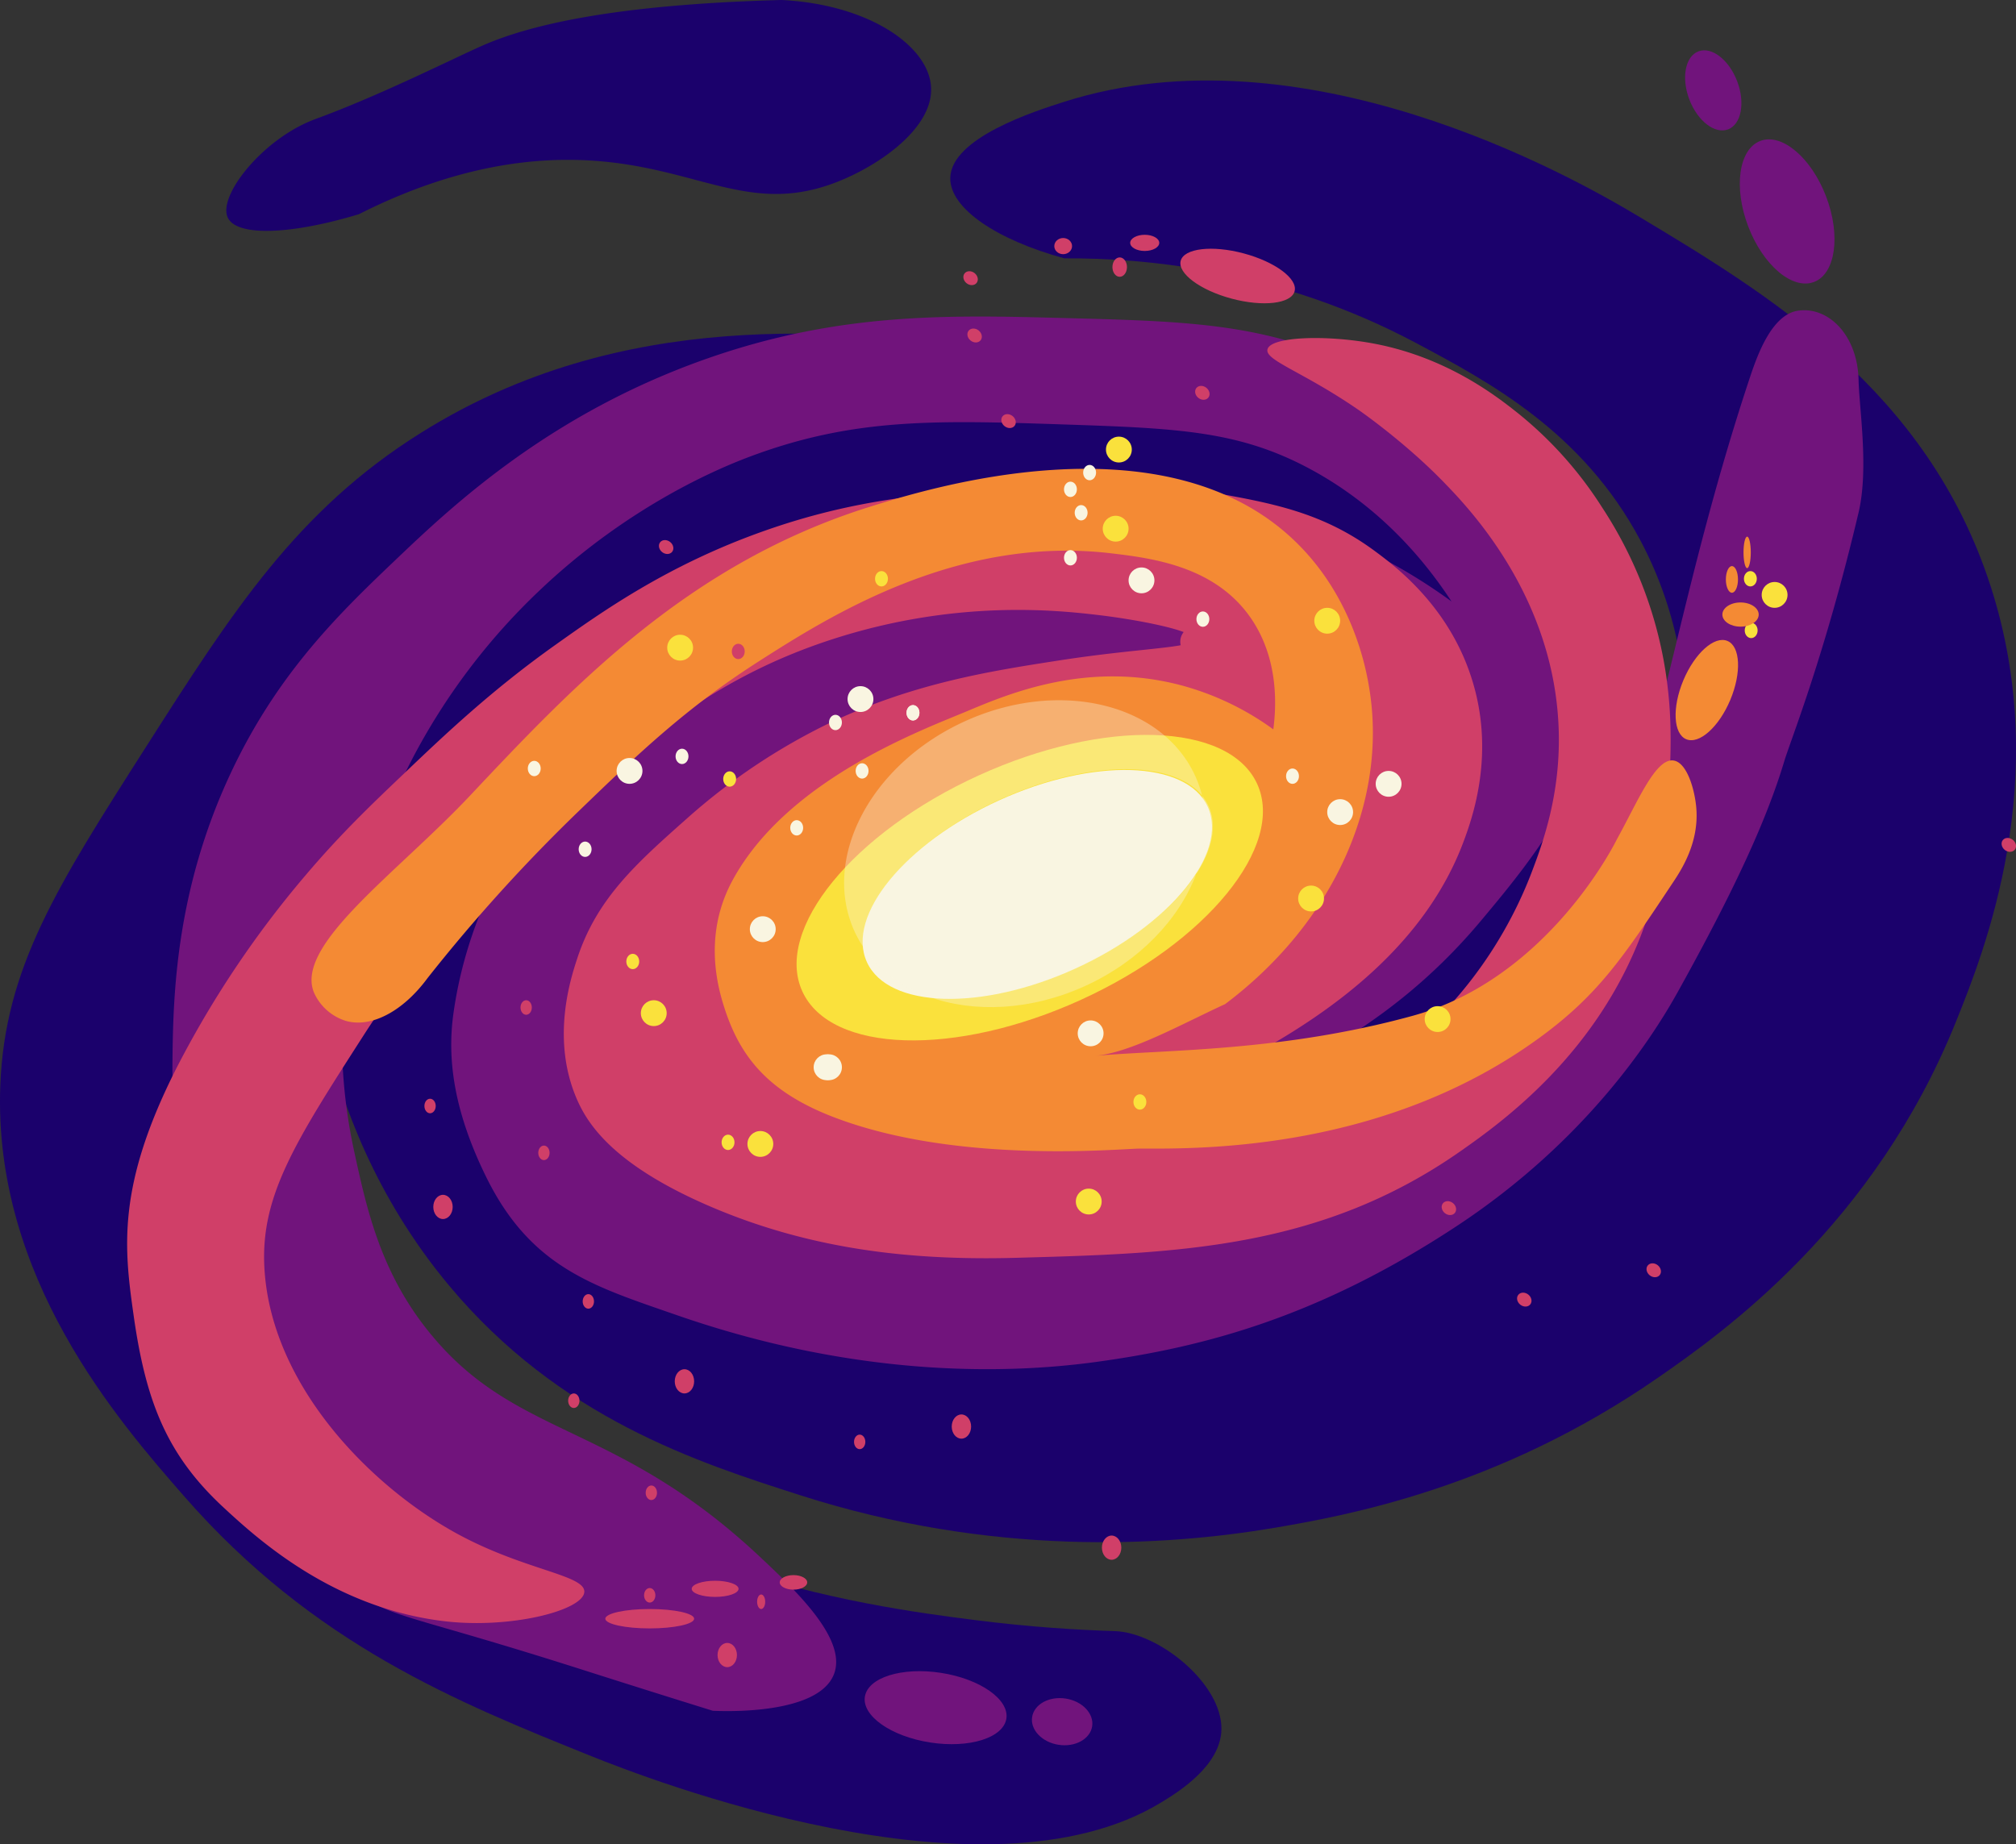     <svg xmlns="http://www.w3.org/2000/svg" viewBox="0 0 987.64 903.63">
        <rect x="0" y="0" width="987.64" height="903.63" fill="#333333" stroke="none"/>
        <defs>
            <style>
                .cls-1 {
                    fill: #1b016c;
                }
                .cls-2 {
                    fill: #71147c;
                }
                .cls-3 {
                    fill: #d03f68;
                }
                .cls-4 {
                    fill: none;
                    stroke: #1d006c;
                    stroke-linecap: round;
                    stroke-miterlimit: 10;
                    stroke-width: 45px;
                }
                .cls-5 {
                    fill: #f48a34;
                }
                .cls-6 {
                    fill: #f9f5e1;
                }
                .cls-7 {
                    fill: #fae13c;
                }
                .cls-8 {
                    opacity: 0.35;
                }
            </style>
        </defs>
        <g id="Layer_1" data-name="Layer 1">
            <path
                fill="#1b016c"
                d="M419.39,894c8-4.86,29.34-17.89,29.65-35.88.39-22.36-30.64-47.47-52.34-48.15-17.29-.53-41.15-1.9-69.35-5.52-24.74-3.18-74.18-9.53-123.74-27.23-47.14-16.83-105.21-37.57-147-92.73-46.89-61.9-47.4-133-45.68-163.05,7.27,29.18,23,75.24,59.75,119.25,54.16,64.9,121.56,86.53,172,102.71,94,30.17,178.28,25.08,232.15,16,35.27-6,109.77-19.4,187.71-73.33,32.78-22.68,106.32-75,146.48-175,13.54-33.68,47.48-118.12,16.87-213C794.81,201.67,716.69,154.8,653,116.57,618.66,96,488.7,23.49,372,60.67c-14.52,4.63-55.5,17.68-55.8,37.37-.22,14.82,22.69,30.26,55.87,39.33,39.37-.2,104.57,5.38,172.52,41.58,35.59,19,81.35,43.33,109.68,96.59,39.14,73.55,17.11,149.74,10.72,169.54.19-23.07-2.76-63.9-25.94-105.77-7-12.68-28.66-48.5-94.11-88.66-75.31-46.21-152.08-63.45-209-69.76-73.38-8.15-180.3-20-279.12,42C-3.91,260.92-35.61,310.6-77.93,376.93-121.68,445.49-147,485.26-149.2,542.72c-3.52,94,57.82,164.26,90.09,201.21C4.28,816.52,75,844.93,140.51,871.3,166.89,881.9,332.81,946.75,419.39,894Z"
                transform="translate(149.34 -10.79)"
            />
            <path
                fill="#71147c"
                d="M707.77,196.25c3.59-10.81,10.66-31.33,23.74-33.23,14.9-2.17,29.19,12,29.67,34,.3,13.82,5.08,43.35,0,64.88-16.62,70.42-33.25,111.37-36.4,121.85-8.69,28.94-24.53,63.3-52.22,113.14-12.24,22-44.57,72.71-108.4,114.73-67.73,44.59-123.87,59.25-176.43,66.46-46.11,6.32-119,7.19-205.72-23-40.69-14.13-71.42-23.15-93.36-68-15.94-32.6-18.93-57.91-15.83-79.91,10.51-74.36,58.39-122.41,79.52-143.61C203.75,312,258.94,292.17,296,279.33,337.42,264.94,386.22,248,449,258c52.91,8.39,91.51,32,112.75,47.47-11.95-18.29-33.92-46.08-70-65.28C457.55,222,427.84,220.63,373.09,218.8c-63-2.1-103.48-3.45-154.29,15.43-12.61,4.69-58.87,22.89-104.44,66.46a313.6,313.6,0,0,0-61.71,81.89c-11.34,22.06-49,98-28.49,192.27,6.25,28.75,13.08,60.2,38,90.19,42,50.64,90.29,42.59,160.22,108,18.78,17.57,43.51,41.18,36.79,58.16-7.87,19.9-53.92,18.06-59.34,17.8q-31.89-9.91-64.08-20.18C58.69,804.25,46.34,804,30.1,794.41c-36.66-21.55-48.29-59.28-70-122.25C-49.3,645-65.51,596.65-64.85,530.93c.33-31.68,1.39-83.34,28.49-141.23,23.31-49.8,54.2-79.24,81.89-105.62s75-70.56,150.72-97.32c65.09-23,118.6-21.62,174.46-20.18,60.08,1.56,95.9,2.48,138.86,21.37,20.62,9.06,114.63,50.38,125.8,132.92,8.21,60.57-32.78,109.51-59.34,141.23-48.78,58.26-107.14,80.2-149.54,96.13-48.14,18.1-116.63,43.84-187.51,16.62a183.89,183.89,0,0,1-41.54-22.55L252,596.21a285.11,285.11,0,0,0,39.17,10.68c68.87,13.59,124.91-2,150.72-9.49,29.05-8.44,80.45-24,128.18-67.65,55.74-51,76.3-112.78,84.26-137.67C668.6,347.54,680.53,278.26,707.77,196.25Z"
                transform="translate(149.34 -10.79)"
            />
            <path
                fill="#d03f68"
                d="M593.84,212.87a189.6,189.6,0,0,1,41.53,46.28,206,206,0,0,1,19.39,37.19c14,35.33,14.77,65.76,14.24,84.66-.68,24.27-1.48,53-13.45,85.45-22.31,60.52-68.61,93.84-89.41,108.4C497.35,623,426.68,624.93,348.56,627.07c-48.4,1.32-98.95-3.18-150.33-25.32-47.24-20.36-59.68-40.33-64.88-52.22-12.85-29.41-3.16-59.14,0-68.84,9.66-29.64,28.87-46.69,53.8-68.83a304.39,304.39,0,0,1,69.63-46.68c41.44-19.76,79.19-25.6,113.14-30.86,39.54-6.12,65.49-6,65.67-10.29s-27.41-9.58-46.68-11.87c-20.63-2.44-70.15-7.73-130.55,11.87C203,342,169.05,371,129.4,404.74,70.55,454.87,38.6,502.79,28.91,517.88c-34,52.93-51,79.39-48.66,115.12,3.72,57.7,53,106.76,94.55,129.36,33,17.95,62.72,20.1,62.11,28.49-.66,9-36.17,18.18-68.83,14.24-53.93-6.51-90.62-39.65-108-55.78-27.56-25.56-37.94-51.63-43.92-93.76-4.65-32.83-8.64-63.43,21.37-122.24A492.45,492.45,0,0,1,.43,439.55c17.3-20.38,32.2-34.56,48.26-49.85,20-19.07,42.8-40.73,74-62.9,22.78-16.19,54.82-39.06,102.07-55.78,44.15-15.63,79-18.26,119.86-21.36,32.33-2.45,61.56-4.46,99.7,2.37,29.22,5.24,53.9,9.67,79.51,28.49,11.61,8.52,40.13,30.15,49.85,70,8.13,33.33-1.86,61.42-5.93,72.39C530.4,523.41,389.79,552.71,394.45,566.54c3.33,9.88,79,6.78,138.86-38,42.89-32.09,61.22-73.35,67.65-90.2,5.72-15,15.45-41.37,13-75.95-4.29-61.9-44.19-103.15-55.78-115.12-19.44-20.1-41.93-35.61-41.93-35.61C489,192.87,470.38,187.42,471.59,182c1.43-6.36,29.09-7.29,52.62-2.77C559.38,186,583.31,204.53,593.84,212.87Z"
                transform="translate(149.34 -10.79)"
            />
            <path class="cls-4" d="M100.12,218.8" transform="translate(149.34 -10.79)" />
            <path
                fill="#f48a34"
                d="M450.86,502.76c52.41-39.42,79.73-98.45,70.65-154.47-1.51-9.35-7.82-45.17-37-72.89-64.46-61.25-179.7-25.1-208-16.22C187.92,287,131.81,346.56,80.94,400.61,45.08,438.7-4.93,473.64,4.43,497a25.28,25.28,0,0,0,15.7,14c12.49,3.53,28.05-4.75,40-21a820.75,820.75,0,0,1,74.4-82.13c27.84-26.86,51.87-50,87.64-72.9,33.79-21.6,96.86-61.91,172.29-53.14,20.77,2.42,50.68,6.35,68.25,30.75,14.9,20.7,13.12,45.28,11.74,55.57a137,137,0,0,0-45.52-21.69c-45.61-11.95-84,4.17-104.22,12.67-22.07,9.28-88.24,33.39-115.14,82.92-9.94,18.29-11,38.49-5.21,58.66,7.51,26.1,20.93,44.51,54.91,57.51,60.92,23.32,140.74,15.28,150.25,15.33,30.76.18,120.53.71,196-54.78,28.39-20.86,40.6-39.25,65-76,4.16-6.27,12.46-19.31,11.18-35.82-.69-9-4.5-22.51-11.13-23.53-8.84-1.36-17.65,20.27-27.75,38.51,0,0-33,68.15-100.17,86.59-64,17.57-119.92,16.48-155.39,19.58C404.63,526.59,429.29,512.67,450.86,502.76Z"
                transform="translate(149.34 -10.79)"
            />
            <path
                fill="#1b016c"
                d="M87.57,32.89c-13.2,5.72-50,24.36-81.77,36a69.8,69.8,0,0,0-8.42,3.71c-21.84,11.38-39.81,35.2-35.08,44.91,4.54,9.31,31.18,8.24,64.24-1.79,49.22-24.89,88-27.85,113.72-26.26,51.19,3.17,76.56,26,117.2,11.69,22.22-7.79,51-27.35,49.29-48.19C305.17,33,276,12.94,233.61,10.79,150.59,13,109.64,23.3,87.57,32.89Z"
                transform="translate(149.34 -10.79)"
            />
            <ellipse
                fill="#d03f68"
                cx="456.96"
                cy="146.01"
                rx="11.47"
                ry="28.88"
                transform="translate(347.09 538.88) rotate(-75.01)"
            />
            <ellipse
                fill="#71147c"
                cx="726.18"
                cy="114.34"
                rx="20.44"
                ry="36.97"
                transform="translate(156.18 255.09) rotate(-20.84)"
            />
            <ellipse
                fill="#71147c"
                cx="689.97"
                cy="55.02"
                rx="12.54"
                ry="20.44"
                transform="translate(174.92 238.32) rotate(-20.84)"
            />
            <ellipse
                fill="#71147c"
                cx="309.02"
                cy="847.5"
                rx="17.26"
                ry="35.07"
                transform="translate(-426.47 1012.27) rotate(-81.19)"
            />
            <ellipse
                fill="#71147c"
                cx="371"
                cy="854.36"
                rx="11.46"
                ry="14.88"
                transform="translate(-380.76 1079.33) rotate(-81.19)"
            />
            <ellipse fill="#d03f68" cx="560.8" cy="119" rx="7.12" ry="3.96" />
            <ellipse fill="#d03f68" cx="548.54" cy="130.87" rx="3.56" ry="4.75" />
            <ellipse fill="#d03f68" cx="520.85" cy="120.58" rx="4.35" ry="3.96" />
            <ellipse fill="#d03f68" cx="318.3" cy="793.11" rx="21.76" ry="4.75" />
            <ellipse fill="#d03f68" cx="318.3" cy="781.64" rx="2.77" ry="3.56" />
            <ellipse fill="#d03f68" cx="319.09" cy="731.4" rx="2.77" ry="3.56" />
            <ellipse fill="#d03f68" cx="281.11" cy="686.3" rx="2.77" ry="3.56" />
            <ellipse fill="#d03f68" cx="288.23" cy="637.64" rx="2.77" ry="3.56" />
            <ellipse fill="#d03f68" cx="210.69" cy="541.9" rx="2.77" ry="3.56" />
            <ellipse fill="#d03f68" cx="257.77" cy="493.64" rx="2.77" ry="3.56" />
            <ellipse fill="#d03f68" cx="266.47" cy="564.85" rx="2.77" ry="3.56" />
            <ellipse fill="#d03f68" cx="421.16" cy="706.47" rx="2.77" ry="3.56" />
            <ellipse fill="#d03f68" cx="388.72" cy="775.31" rx="6.73" ry="3.56" />
            <ellipse fill="#d03f68" cx="372.89" cy="784.8" rx="1.98" ry="3.56" />
            <ellipse fill="#d03f68" cx="356.28" cy="810.91" rx="4.75" ry="5.93" />
            <ellipse fill="#d03f68" cx="335.31" cy="676.8" rx="4.75" ry="5.93" />
            <ellipse fill="#d03f68" cx="471" cy="698.96" rx="4.75" ry="5.93" />
            <ellipse fill="#d03f68" cx="217.02" cy="591.35" rx="4.75" ry="5.93" />
            <ellipse fill="#d03f68" cx="544.58" cy="758.3" rx="4.75" ry="5.93" />
            <ellipse fill="#d03f68" cx="350.34" cy="778.47" rx="11.47" ry="3.96" />
            <ellipse fill="#d03f68" cx="586.52" cy="314.43" rx="8.31" ry="7.91" />
            <circle fill="#f9f5e1" cx="680.28" cy="384.05" r="6.33" />
            <circle fill="#f9f5e1" cx="656.54" cy="397.9" r="6.33" />
            <circle fill="#f9f5e1" cx="559.22" cy="284.36" r="6.33" />
            <circle fill="#f9f5e1" cx="534.3" cy="506.3" r="6.33" />
            <circle fill="#f9f5e1" cx="404.94" cy="522.91" r="6.33" />
            <circle fill="#f9f5e1" cx="406.12" cy="522.91" r="6.33" />
            <circle fill="#f9f5e1" cx="373.68" cy="455.26" r="6.33" />
            <circle fill="#f9f5e1" cx="421.55" cy="342.52" r="6.33" />
            <circle fill="#f9f5e1" cx="308.41" cy="377.72" r="6.33" />
            <circle fill="#fae13c" cx="320.28" cy="496.41" r="6.33" />
            <circle fill="#fae13c" cx="372.5" cy="560.49" r="6.33" />
            <circle fill="#fae13c" cx="642.3" cy="440.23" r="6.33" />
            <circle fill="#fae13c" cx="650.21" cy="304.14" r="6.33" />
            <circle fill="#fae13c" cx="546.56" cy="259.04" r="6.33" />
            <circle fill="#fae13c" cx="548.14" cy="220.27" r="6.33" />
            <circle fill="#fae13c" cx="869.38" cy="291.48" r="6.33" />
            <circle fill="#fae13c" cx="704.28" cy="499.31" r="6.33" />
            <circle fill="#fae13c" cx="533.38" cy="588.71" r="6.33" />
            <circle fill="#fae13c" cx="333.2" cy="317.33" r="6.33" />
            <ellipse fill="#f9f5e1" cx="633.2" cy="380.3" rx="3.16" ry="3.76" />
            <ellipse fill="#fae13c" cx="857.9" cy="308.89" rx="3.16" ry="3.76" />
            <ellipse fill="#fae13c" cx="357.46" cy="381.68" rx="3.16" ry="3.76" />
            <ellipse fill="#fae13c" cx="356.67" cy="559.7" rx="3.16" ry="3.76" />
            <ellipse fill="#fae13c" cx="309.99" cy="471.09" rx="3.16" ry="3.76" />
            <ellipse fill="#fae13c" cx="431.84" cy="283.57" rx="3.16" ry="3.76" />
            <ellipse fill="#fae13c" cx="558.43" cy="539.92" rx="3.16" ry="3.76" />
            <ellipse fill="#fae13c" cx="857.51" cy="283.57" rx="3.16" ry="3.76" />
            <ellipse fill="#f9f5e1" cx="524.41" cy="273.29" rx="3.16" ry="3.76" />
            <ellipse fill="#f9f5e1" cx="529.65" cy="251.23" rx="3.16" ry="3.76" />
            <ellipse fill="#f9f5e1" cx="524.41" cy="239.76" rx="3.16" ry="3.76" />
            <ellipse fill="#f9f5e1" cx="533.8" cy="231.55" rx="3.16" ry="3.76" />
            <ellipse fill="#f9f5e1" cx="589.29" cy="303.35" rx="3.16" ry="3.76" />
            <ellipse fill="#f9f5e1" cx="390.3" cy="405.61" rx="3.16" ry="3.76" />
            <ellipse fill="#f9f5e1" cx="422.34" cy="377.72" rx="3.16" ry="3.76" />
            <ellipse fill="#f9f5e1" cx="447.27" cy="349.24" rx="3.16" ry="3.76" />
            <ellipse fill="#f9f5e1" cx="447.27" cy="349.24" rx="3.16" ry="3.76" />
            <ellipse fill="#f9f5e1" cx="409.29" cy="353.99" rx="3.16" ry="3.76" />
            <ellipse fill="#f9f5e1" cx="334.12" cy="370.6" rx="3.16" ry="3.76" />
            <ellipse fill="#d03f68" cx="361.68" cy="319.18" rx="3.16" ry="3.76" />
            <ellipse
                fill="#d03f68"
                cx="177"
                cy="278.8"
                rx="3.16"
                ry="3.76"
                transform="translate(-2.02 232.88) rotate(-51.48)"
            />
            <ellipse
                fill="#d03f68"
                cx="344.74"
                cy="217.09"
                rx="3.16"
                ry="3.76"
                transform="translate(109.54 340.84) rotate(-51.48)"
            />
            <ellipse
                fill="#d03f68"
                cx="560.47"
                cy="602.67"
                rx="3.16"
                ry="3.76"
                transform="translate(-110.76 655.1) rotate(-51.48)"
            />
            <ellipse
                fill="#d03f68"
                cx="597.4"
                cy="647.51"
                rx="3.16"
                ry="3.76"
                transform="translate(-131.91 700.9) rotate(-51.48)"
            />
            <ellipse
                fill="#d03f68"
                cx="660.82"
                cy="633.13"
                rx="3.16"
                ry="3.76"
                transform="translate(-96.74 745.1) rotate(-51.48)"
            />
            <ellipse
                fill="#d03f68"
                cx="439.68"
                cy="203.24"
                rx="3.16"
                ry="3.76"
                transform="translate(156.19 409.9) rotate(-51.48)"
            />
            <ellipse
                fill="#d03f68"
                cx="328.12"
                cy="175.15"
                rx="3.16"
                ry="3.76"
                transform="translate(136.08 312.02) rotate(-51.48)"
            />
            <ellipse
                fill="#d03f68"
                cx="326.14"
                cy="147.07"
                rx="3.16"
                ry="3.76"
                transform="translate(157.31 299.87) rotate(-51.48)"
            />
            <ellipse fill="#f9f5e1" cx="286.65" cy="416.1" rx="3.16" ry="3.76" />
            <ellipse fill="#f9f5e1" cx="261.73" cy="376.54" rx="3.16" ry="3.76" />
            <ellipse
                fill="#f48a34"
                cx="686.87"
                cy="348.96"
                rx="26.11"
                ry="12.46"
                transform="translate(248.66 836.5) rotate(-67.24)"
            />
            <ellipse fill="#f48a34" cx="852.69" cy="301.11" rx="8.9" ry="5.93" />
            <ellipse fill="#f48a34" cx="855.93" cy="270.65" rx="1.78" ry="7.71" />
            <ellipse fill="#f48a34" cx="848.47" cy="283.9" rx="2.97" ry="6.53" />
            <ellipse
                fill="#d03f68"
                cx="834.76"
                cy="424.71"
                rx="3.16"
                ry="3.76"
                transform="translate(131.95 802.57) rotate(-51.48)"
            />
        </g>
        <g id="Layer_3" data-name="Layer 3">
            <ellipse
                fill="#fae13c"
                cx="355.15"
                cy="445.68"
                rx="122.46"
                ry="60.41"
                transform="translate(-3.56 176.73) rotate(-24.51)"
            />
            <ellipse
                fill="#f9f5e1"
                cx="358.85"
                cy="444.1"
                rx="91.75"
                ry="45.26"
                transform="translate(-2.57 178.12) rotate(-24.51)"
            />
            <g class="cls-8">
                <path
                    fill="#f9f5e1"
                    d="M274,475.45a23.38,23.38,0,0,0,1.84,6.35c4.43,9.71,15.32,15.51,29.91,17.36C292.5,494.4,281.4,486.37,274,475.45Z"
                    transform="translate(149.34 -10.79)"
                />
                <path
                    fill="#f9f5e1"
                    d="M436.71,439c7.83-12,10.4-23.76,6.05-33.29a23.27,23.27,0,0,0-3.19-5.07C442.69,413,441.51,426.25,436.71,439Z"
                    transform="translate(149.34 -10.79)"
                />
                <path
                    fill="#f9f5e1"
                    d="M340.5,402.55c42.4-19.33,84.5-19.69,99.07-1.95a56.71,56.71,0,0,0-3.36-9.6c-16.33-35.8-66.94-47.78-113-26.75s-70.25,67.09-53.92,102.88a56,56,0,0,0,4.71,8.32C270.72,452.86,298.5,421.71,340.5,402.55Z"
                    transform="translate(149.34 -10.79)"
                />
                <path
                    fill="#f9f5e1"
                    d="M378.06,484.92c-26.43,12.05-52.75,16.72-72.36,14.24,22.11,8,50.08,6.8,76.58-5.28C409,481.7,428.34,461.1,436.71,439,425.84,455.61,404.85,472.7,378.06,484.92Z"
                    transform="translate(149.34 -10.79)"
                />
            </g>
        </g>
    </svg>
